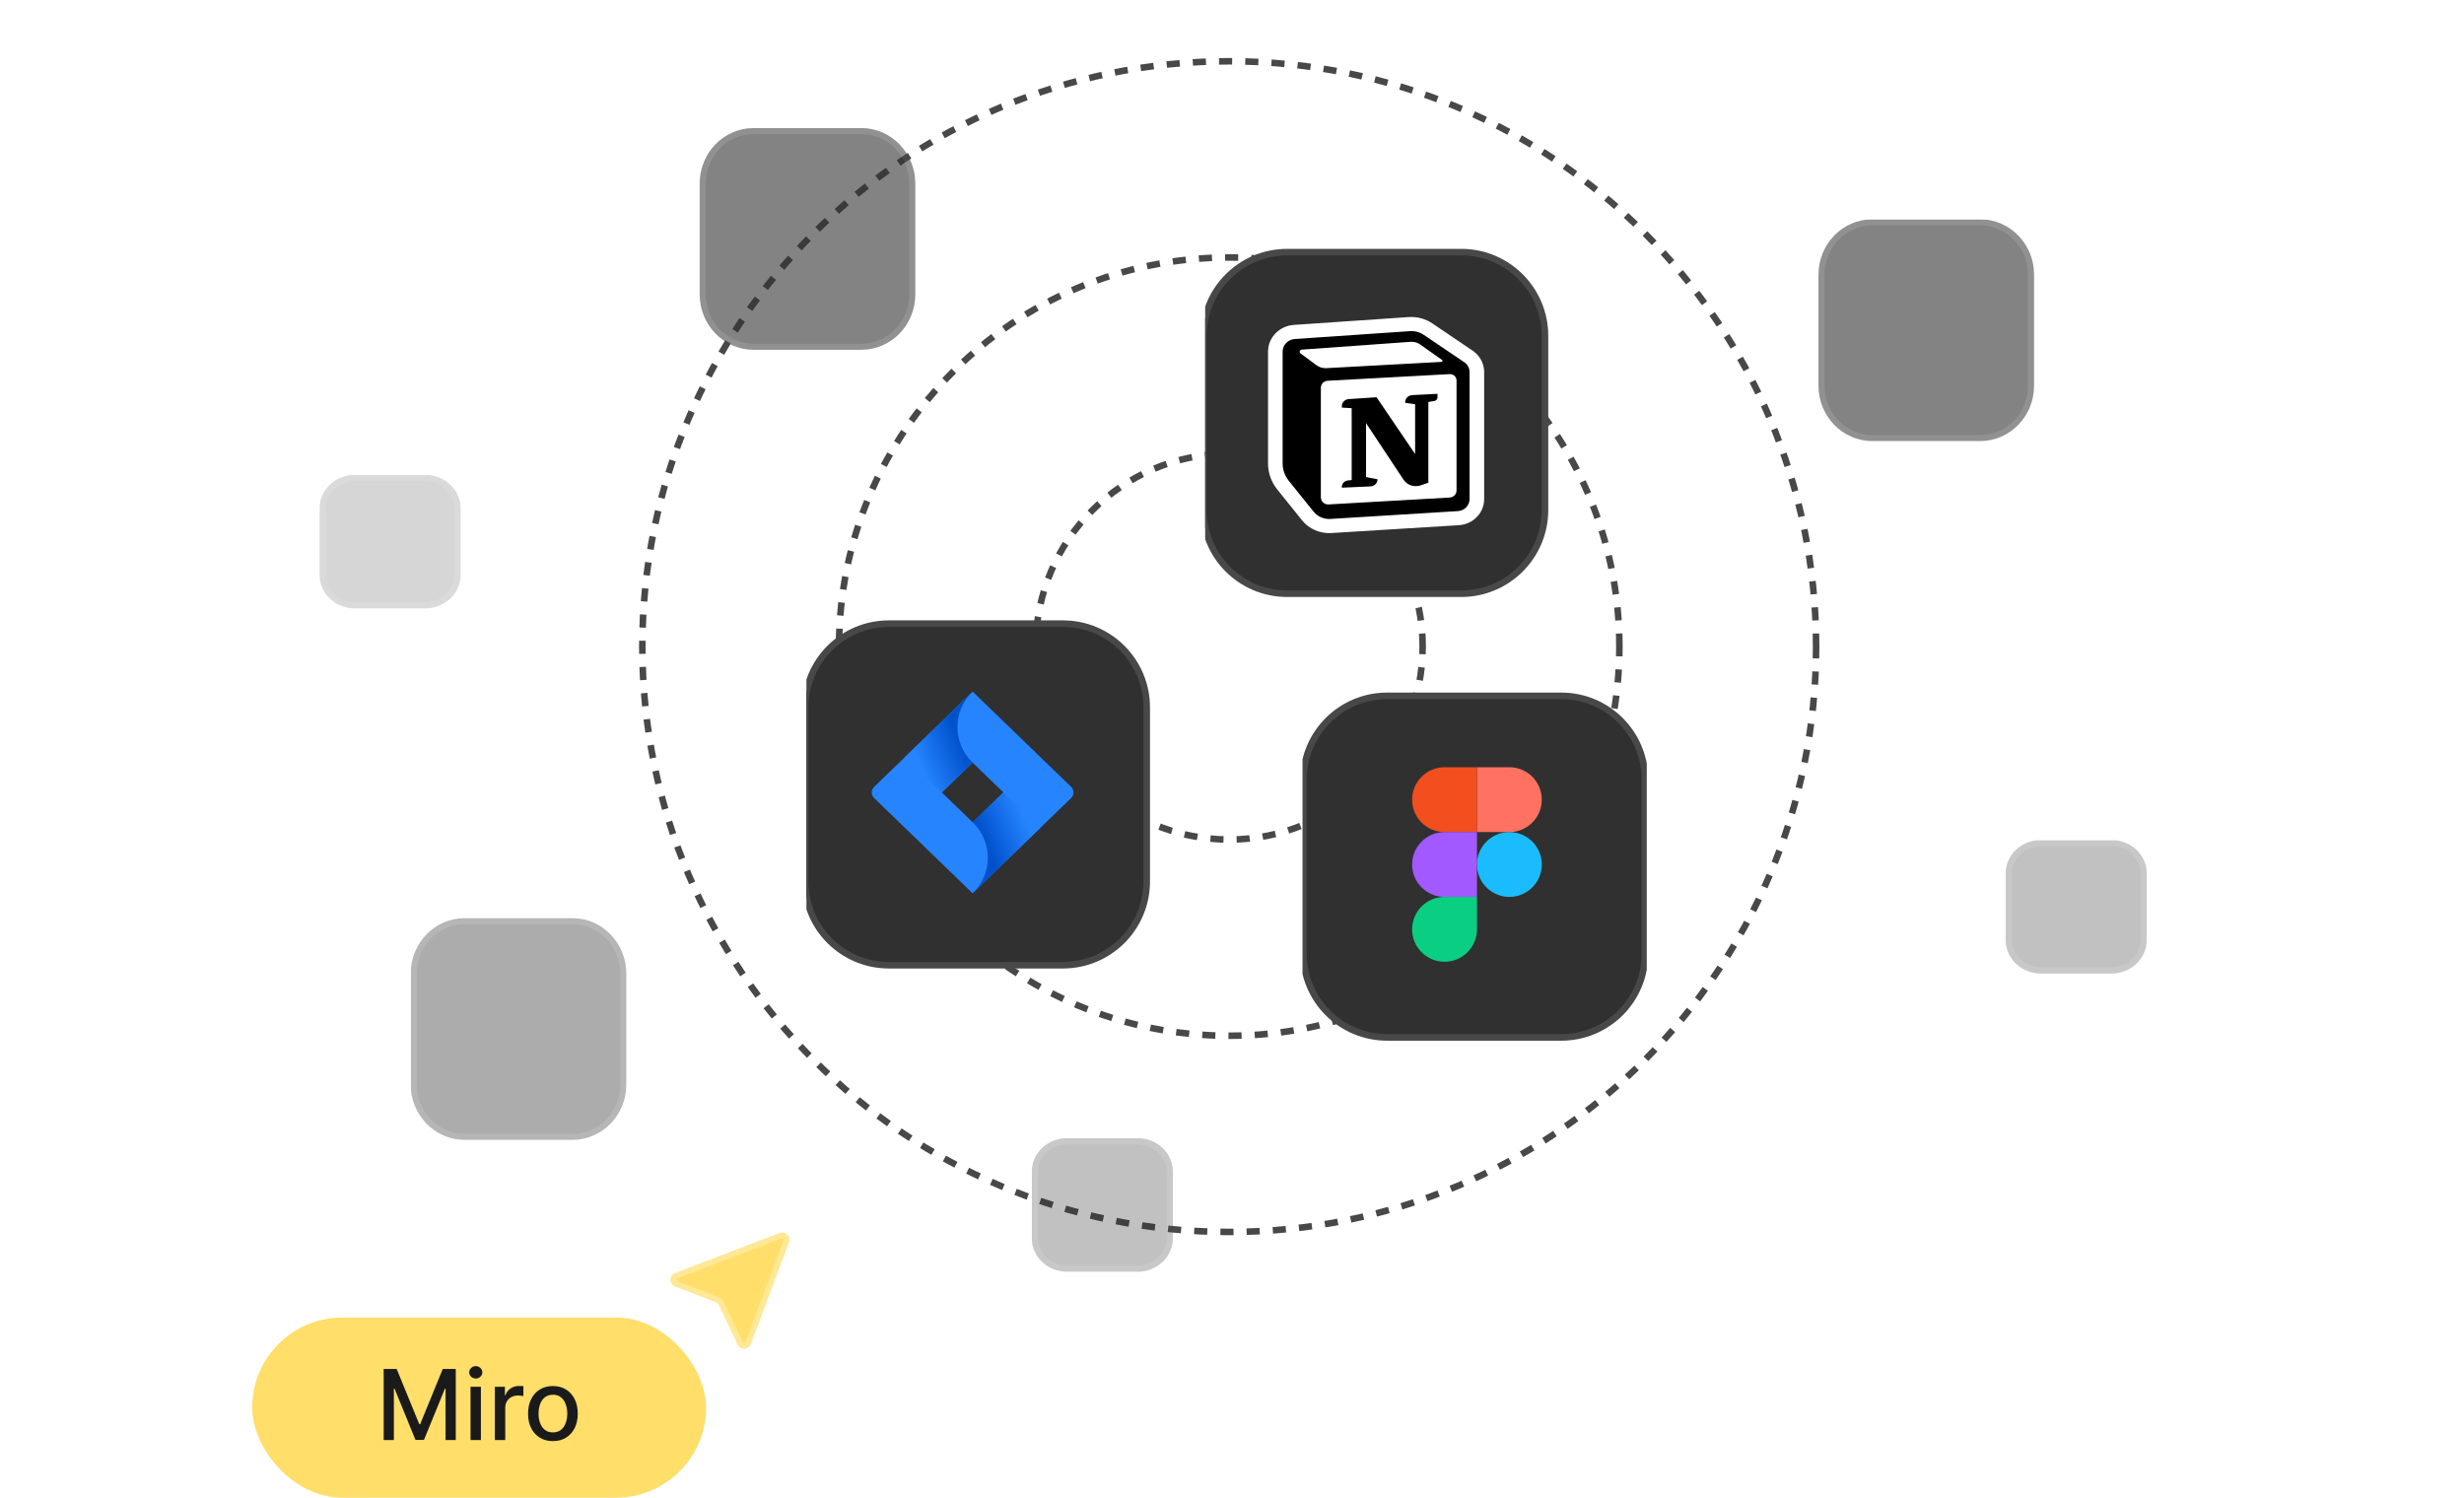 <svg width="342" height="208" viewBox="0 0 342 208" fill="none" xmlns="http://www.w3.org/2000/svg">
<g clip-path="url(#clip0_1794_3429)">
<g clip-path="url(#clip1_1794_3429)">
<g clip-path="url(#clip2_1794_3429)">
<path d="M197.464 89.755C197.464 74.964 185.442 62.974 170.614 62.974C155.785 62.974 143.764 74.964 143.764 89.755C143.764 104.546 155.785 116.536 170.614 116.536C185.442 116.536 197.464 104.546 197.464 89.755Z" stroke="#484848" stroke-width="0.909" stroke-dasharray="1.82 1.82"/>
<path d="M224.769 89.755C224.769 59.923 200.523 35.739 170.614 35.739C140.705 35.739 116.459 59.923 116.459 89.755C116.459 119.588 140.705 143.771 170.614 143.771C200.523 143.771 224.769 119.588 224.769 89.755Z" stroke="#484848" stroke-width="0.909" stroke-dasharray="1.82 1.82"/>
<path d="M252.074 89.755C252.074 44.882 215.603 8.504 170.614 8.504C125.625 8.504 89.154 44.882 89.154 89.755C89.154 134.629 125.625 171.007 170.614 171.007C215.603 171.007 252.074 134.629 252.074 89.755Z" stroke="#484848" stroke-width="0.909" stroke-dasharray="1.82 1.82"/>
</g>
</g>
<g clip-path="url(#clip3_1794_3429)">
<g clip-path="url(#clip4_1794_3429)">
<g clip-path="url(#clip5_1794_3429)">
<path d="M202.817 34.999H178.655C172.234 34.999 167.029 40.204 167.029 46.624V70.787C167.029 77.207 172.234 82.412 178.655 82.412H202.817C209.237 82.412 214.442 77.207 214.442 70.787V46.624C214.442 40.204 209.237 34.999 202.817 34.999Z" fill="#303030"/>
<path d="M202.817 34.999H178.655C172.234 34.999 167.029 40.204 167.029 46.624V70.787C167.029 77.207 172.234 82.412 178.655 82.412H202.817C209.237 82.412 214.442 77.207 214.442 70.787V46.624C214.442 40.204 209.237 34.999 202.817 34.999Z" stroke="#484848" stroke-width="0.911"/>
<path fill-rule="evenodd" clip-rule="evenodd" d="M180.716 72.218L177.277 67.933C176.449 66.902 176 65.635 176 64.33V48.815C176 46.861 177.564 45.239 179.581 45.101L195.532 44.012C196.691 43.933 197.843 44.241 198.795 44.885L204.399 48.674C205.402 49.352 206 50.461 206 51.644V69.283C206 71.196 204.463 72.779 202.488 72.901L184.783 73.991C183.207 74.088 181.684 73.424 180.716 72.218Z" fill="white"/>
<path d="M186.248 56.579V56.376C186.248 55.861 186.66 55.434 187.192 55.398L191.063 55.14L196.417 63.023V56.104L195.039 55.92V55.824C195.039 55.303 195.461 54.873 195.999 54.846L199.522 54.665V55.172C199.522 55.41 199.345 55.614 199.102 55.655L198.254 55.798V67.004L197.191 67.37C196.302 67.675 195.312 67.348 194.804 66.58L189.606 58.737V66.223L191.206 66.529L191.184 66.677C191.114 67.142 190.712 67.494 190.227 67.516L186.248 67.693C186.195 67.193 186.57 66.746 187.087 66.691L187.61 66.636V56.655L186.248 56.579Z" fill="black"/>
<path fill-rule="evenodd" clip-rule="evenodd" d="M195.675 45.967L179.723 47.056C178.768 47.121 178.027 47.889 178.027 48.815V64.33C178.027 65.2 178.327 66.045 178.878 66.732L182.318 71.017C182.874 71.709 183.749 72.091 184.654 72.035L202.359 70.945C203.266 70.889 203.972 70.162 203.972 69.283V51.644C203.972 51.101 203.698 50.591 203.237 50.279L197.632 46.49C197.061 46.104 196.37 45.919 195.675 45.967ZM180.514 49.057C180.293 48.893 180.398 48.55 180.677 48.531L195.782 47.447C196.263 47.413 196.742 47.545 197.131 47.821L200.162 49.968C200.277 50.05 200.223 50.226 200.08 50.233L184.084 51.103C183.6 51.13 183.122 50.987 182.737 50.703L180.514 49.057ZM183.334 53.831C183.334 53.311 183.753 52.882 184.29 52.852L201.203 51.931C201.726 51.903 202.167 52.305 202.167 52.812V68.085C202.167 68.604 201.748 69.033 201.213 69.063L184.407 70.019C183.825 70.053 183.334 69.605 183.334 69.041V53.831Z" fill="black"/>
</g>
</g>
</g>
<g clip-path="url(#clip6_1794_3429)">
<g clip-path="url(#clip7_1794_3429)">
<g clip-path="url(#clip8_1794_3429)">
<path d="M147.538 86.568H123.375C116.955 86.568 111.75 91.773 111.75 98.193V122.355C111.75 128.776 116.955 133.981 123.375 133.981H147.538C153.958 133.981 159.163 128.776 159.163 122.355V98.193C159.163 91.773 153.958 86.568 147.538 86.568Z" fill="#303030"/>
<path d="M147.538 86.568H123.375C116.955 86.568 111.75 91.773 111.75 98.193V122.355C111.75 128.776 116.955 133.981 123.375 133.981H147.538C153.958 133.981 159.163 128.776 159.163 122.355V98.193C159.163 91.773 153.958 86.568 147.538 86.568Z" stroke="#484848" stroke-width="0.911"/>
<path d="M148.665 109.216L136.208 97.168L135 96L125.623 105.07L121.335 109.216C120.888 109.649 120.888 110.351 121.335 110.784L129.902 119.07L135 124L144.377 114.93L144.523 114.79L148.665 110.784C149.112 110.351 149.112 109.649 148.665 109.216ZM135 114.139L130.72 110L135 105.861L139.28 110L135 114.139Z" fill="#2684FF"/>
<path fill-rule="evenodd" clip-rule="evenodd" d="M135 105.861C132.198 103.15 132.184 98.76 134.969 96.033L125.604 105.088L130.701 110.018L135 105.861Z" fill="url(#paint0_linear_1794_3429)"/>
<path fill-rule="evenodd" clip-rule="evenodd" d="M139.291 109.989L135 114.139C136.352 115.447 137.112 117.22 137.112 119.07C137.112 120.919 136.352 122.693 135 124L144.389 114.919L139.291 109.989Z" fill="url(#paint1_linear_1794_3429)"/>
</g>
</g>
</g>
<g clip-path="url(#clip9_1794_3429)">
<g clip-path="url(#clip10_1794_3429)">
<g clip-path="url(#clip11_1794_3429)">
<path d="M216.698 96.591H192.535C186.115 96.591 180.91 101.796 180.91 108.217V132.379C180.91 138.799 186.115 144.004 192.535 144.004H216.698C223.118 144.004 228.323 138.799 228.323 132.379V108.217C228.323 101.796 223.118 96.591 216.698 96.591Z" fill="#303030"/>
<path d="M216.698 96.591H192.535C186.115 96.591 180.91 101.796 180.91 108.217V132.379C180.91 138.799 186.115 144.004 192.535 144.004H216.698C223.118 144.004 228.323 138.799 228.323 132.379V108.217C228.323 101.796 223.118 96.591 216.698 96.591Z" stroke="#484848" stroke-width="0.911"/>
<path fill-rule="evenodd" clip-rule="evenodd" d="M205 120C205 117.515 207.015 115.5 209.5 115.5C211.985 115.5 214 117.515 214 120C214 122.485 211.985 124.5 209.5 124.5C207.015 124.5 205 122.485 205 120Z" fill="#1ABCFE"/>
<path fill-rule="evenodd" clip-rule="evenodd" d="M196 129C196 126.515 198.015 124.5 200.5 124.5H205V129C205 131.485 202.985 133.5 200.5 133.5C198.015 133.5 196 131.485 196 129Z" fill="#0ACF83"/>
<path fill-rule="evenodd" clip-rule="evenodd" d="M205 106.5V115.5H209.5C211.985 115.5 214 113.485 214 111C214 108.515 211.985 106.5 209.5 106.5H205Z" fill="#FF7262"/>
<path fill-rule="evenodd" clip-rule="evenodd" d="M196 111C196 113.485 198.015 115.5 200.5 115.5H205V106.5H200.5C198.015 106.5 196 108.515 196 111Z" fill="#F24E1E"/>
<path fill-rule="evenodd" clip-rule="evenodd" d="M196 120C196 122.485 198.015 124.5 200.5 124.5H205V115.5H200.5C198.015 115.5 196 117.515 196 120Z" fill="#A259FF"/>
</g>
</g>
</g>
<g clip-path="url(#clip12_1794_3429)">
<g clip-path="url(#clip13_1794_3429)">
<g opacity="0.2">
<path d="M59.046 66.351H49.242C46.781 66.351 44.785 68.234 44.785 70.557V79.81C44.785 82.133 46.781 84.017 49.242 84.017H59.046C61.507 84.017 63.503 82.133 63.503 79.81V70.557C63.503 68.234 61.507 66.351 59.046 66.351Z" fill="#303030"/>
<path d="M59.046 66.351H49.242C46.781 66.351 44.785 68.234 44.785 70.557V79.81C44.785 82.133 46.781 84.017 49.242 84.017H59.046C61.507 84.017 63.503 82.133 63.503 79.81V70.557C63.503 68.234 61.507 66.351 59.046 66.351Z" stroke="#484848" stroke-width="0.865"/>
</g>
</g>
</g>
<g clip-path="url(#clip14_1794_3429)">
<g clip-path="url(#clip15_1794_3429)">
<g opacity="0.3">
<path d="M157.905 158.42H148.102C145.64 158.42 143.645 160.305 143.645 162.629V171.887C143.645 174.211 145.64 176.096 148.102 176.096H157.905C160.367 176.096 162.362 174.211 162.362 171.887V162.629C162.362 160.305 160.367 158.42 157.905 158.42Z" fill="#303030"/>
<path d="M157.905 158.42H148.102C145.64 158.42 143.645 160.305 143.645 162.629V171.887C143.645 174.211 145.64 176.096 148.102 176.096H157.905C160.367 176.096 162.362 174.211 162.362 171.887V162.629C162.362 160.305 160.367 158.42 157.905 158.42Z" stroke="#484848" stroke-width="0.865"/>
</g>
</g>
</g>
<g clip-path="url(#clip16_1794_3429)">
<g clip-path="url(#clip17_1794_3429)">
<g opacity="0.3">
<path d="M293.075 117.031H283.272C280.81 117.031 278.814 118.915 278.814 121.24V130.497C278.814 132.822 280.81 134.706 283.272 134.706H293.075C295.537 134.706 297.532 132.822 297.532 130.497V121.24C297.532 118.915 295.537 117.031 293.075 117.031Z" fill="#303030"/>
<path d="M293.075 117.031H283.272C280.81 117.031 278.814 118.915 278.814 121.24V130.497C278.814 132.822 280.81 134.706 283.272 134.706H293.075C295.537 134.706 297.532 132.822 297.532 130.497V121.24C297.532 118.915 295.537 117.031 293.075 117.031Z" stroke="#484848" stroke-width="0.865"/>
</g>
</g>
</g>
<g clip-path="url(#clip18_1794_3429)">
<g clip-path="url(#clip19_1794_3429)">
<g opacity="0.6">
<path d="M274.844 30.859H259.886C255.985 30.859 252.822 34.116 252.822 38.133V53.533C252.822 57.55 255.985 60.806 259.886 60.806H274.844C278.745 60.806 281.907 57.55 281.907 53.533V38.133C281.907 34.116 278.745 30.859 274.844 30.859Z" fill="#303030"/>
<path d="M274.844 30.859H259.886C255.985 30.859 252.822 34.116 252.822 38.133V53.533C252.822 57.55 255.985 60.806 259.886 60.806H274.844C278.745 60.806 281.907 57.55 281.907 53.533V38.133C281.907 34.116 278.745 30.859 274.844 30.859Z" stroke="#484848" stroke-width="0.842"/>
</g>
</g>
</g>
<g clip-path="url(#clip20_1794_3429)">
<g clip-path="url(#clip21_1794_3429)">
<g opacity="0.4">
<path d="M79.447 127.869H64.49C60.588 127.869 57.426 131.124 57.426 135.14V150.535C57.426 154.551 60.588 157.806 64.49 157.806H79.447C83.348 157.806 86.511 154.551 86.511 150.535V135.14C86.511 131.124 83.348 127.869 79.447 127.869Z" fill="#303030"/>
<path d="M79.447 127.869H64.49C60.588 127.869 57.426 131.124 57.426 135.14V150.535C57.426 154.551 60.588 157.806 64.49 157.806H79.447C83.348 157.806 86.511 154.551 86.511 150.535V135.14C86.511 131.124 83.348 127.869 79.447 127.869Z" stroke="#484848" stroke-width="0.842"/>
</g>
</g>
</g>
<g clip-path="url(#clip22_1794_3429)">
<g clip-path="url(#clip23_1794_3429)">
<g opacity="0.6">
<path d="M119.556 18.197H104.599C100.698 18.197 97.535 21.453 97.535 25.468V40.864C97.535 44.879 100.698 48.135 104.599 48.135H119.556C123.458 48.135 126.62 44.879 126.62 40.864V25.468C126.62 21.453 123.458 18.197 119.556 18.197Z" fill="#303030"/>
<path d="M119.556 18.197H104.599C100.698 18.197 97.535 21.453 97.535 25.468V40.864C97.535 44.879 100.698 48.135 104.599 48.135H119.556C123.458 48.135 126.62 44.879 126.62 40.864V25.468C126.62 21.453 123.458 18.197 119.556 18.197Z" stroke="#484848" stroke-width="0.842"/>
</g>
</g>
</g>
</g>
<g filter="url(#filter0_i_1794_3429)">
<rect x="35" y="182.89" width="63" height="25" rx="12.5" fill="#FFDE6A"/>
<path d="M53.253 190.027H55.059L58.199 197.694H58.315L61.455 190.027H63.261V199.89H61.845V192.752H61.754L58.845 199.876H57.669L54.76 192.748H54.669V199.89H53.253V190.027ZM65.309 199.89V192.492H66.749V199.89H65.309ZM66.036 191.351C65.786 191.351 65.571 191.267 65.391 191.101C65.215 190.93 65.126 190.728 65.126 190.494C65.126 190.256 65.215 190.054 65.391 189.887C65.571 189.717 65.786 189.632 66.036 189.632C66.287 189.632 66.5 189.717 66.677 189.887C66.857 190.054 66.947 190.256 66.947 190.494C66.947 190.728 66.857 190.93 66.677 191.101C66.5 191.267 66.287 191.351 66.036 191.351ZM68.687 199.89V192.492H70.079V193.668H70.156C70.29 193.269 70.528 192.956 70.868 192.728C71.212 192.497 71.6 192.382 72.034 192.382C72.124 192.382 72.23 192.385 72.352 192.391C72.477 192.398 72.575 192.406 72.645 192.415V193.793C72.588 193.777 72.485 193.759 72.337 193.74C72.19 193.717 72.042 193.706 71.894 193.706C71.554 193.706 71.25 193.778 70.984 193.923C70.721 194.064 70.512 194.262 70.358 194.515C70.204 194.766 70.127 195.051 70.127 195.373V199.89H68.687ZM76.743 200.039C76.049 200.039 75.444 199.881 74.927 199.563C74.41 199.245 74.009 198.8 73.723 198.229C73.437 197.657 73.294 196.989 73.294 196.225C73.294 195.458 73.437 194.787 73.723 194.212C74.009 193.637 74.41 193.191 74.927 192.873C75.444 192.555 76.049 192.396 76.743 192.396C77.436 192.396 78.042 192.555 78.559 192.873C79.076 193.191 79.477 193.637 79.763 194.212C80.049 194.787 80.191 195.458 80.191 196.225C80.191 196.989 80.049 197.657 79.763 198.229C79.477 198.8 79.076 199.245 78.559 199.563C78.042 199.881 77.436 200.039 76.743 200.039ZM76.748 198.831C77.197 198.831 77.57 198.712 77.865 198.474C78.16 198.237 78.379 197.92 78.52 197.525C78.665 197.13 78.737 196.695 78.737 196.22C78.737 195.748 78.665 195.315 78.52 194.92C78.379 194.522 78.16 194.202 77.865 193.961C77.57 193.721 77.197 193.6 76.748 193.6C76.295 193.6 75.919 193.721 75.621 193.961C75.325 194.202 75.105 194.522 74.961 194.92C74.82 195.315 74.749 195.748 74.749 196.22C74.749 196.695 74.82 197.13 74.961 197.525C75.105 197.92 75.325 198.237 75.621 198.474C75.919 198.712 76.295 198.831 76.748 198.831Z" fill="#1B1A1A"/>
</g>
<g clip-path="url(#clip24_1794_3429)">
<path d="M93.703 176.707L108.208 171.151C109.013 170.843 109.804 171.628 109.503 172.435L104.222 186.553C103.913 187.381 102.76 187.43 102.382 186.631L99.814 181.205C99.703 180.971 99.507 180.79 99.266 180.698L93.704 178.575C92.847 178.248 92.846 177.035 93.703 176.707Z" fill="#FFDE6A"/>
<path d="M93.847 177.081L108.352 171.524C108.835 171.34 109.31 171.811 109.129 172.295L103.848 186.413C103.662 186.91 102.971 186.939 102.744 186.46L100.176 181.033C100.021 180.707 99.747 180.453 99.409 180.324L93.847 178.201C93.333 178.005 93.332 177.277 93.847 177.081Z" stroke="white" stroke-opacity="0.3" stroke-width="0.8" stroke-linecap="square"/>
</g>
<defs>
<filter id="filter0_i_1794_3429" x="35" y="182.89" width="63" height="25" filterUnits="userSpaceOnUse" color-interpolation-filters="sRGB">
<feFlood flood-opacity="0" result="BackgroundImageFix"/>
<feBlend mode="normal" in="SourceGraphic" in2="BackgroundImageFix" result="shape"/>
<feColorMatrix in="SourceAlpha" type="matrix" values="0 0 0 0 0 0 0 0 0 0 0 0 0 0 0 0 0 0 127 0" result="hardAlpha"/>
<feMorphology radius="1" operator="erode" in="SourceAlpha" result="effect1_innerShadow_1794_3429"/>
<feOffset/>
<feComposite in2="hardAlpha" operator="arithmetic" k2="-1" k3="1"/>
<feColorMatrix type="matrix" values="0 0 0 0 1 0 0 0 0 0.922 0 0 0 0 0.643 0 0 0 1 0"/>
<feBlend mode="normal" in2="shape" result="effect1_innerShadow_1794_3429"/>
</filter>
<linearGradient id="paint0_linear_1794_3429" x1="134.236" y1="101.673" x2="127.096" y2="104.79" gradientUnits="userSpaceOnUse">
<stop offset="0.18" stop-color="#0052CC"/>
<stop offset="1" stop-color="#2684FF"/>
</linearGradient>
<linearGradient id="paint1_linear_1794_3429" x1="135.818" y1="118.279" x2="142.944" y2="115.184" gradientUnits="userSpaceOnUse">
<stop offset="0.18" stop-color="#0052CC"/>
<stop offset="1" stop-color="#2684FF"/>
</linearGradient>
<clipPath id="clip0_1794_3429">
<rect width="341.32" height="175.72" fill="white" transform="translate(0 2.14)"/>
</clipPath>
<clipPath id="clip1_1794_3429">
<rect width="163.83" height="163.41" fill="white" transform="translate(88.699 8.05)"/>
</clipPath>
<clipPath id="clip2_1794_3429">
<rect width="163.83" height="163.41" fill="white" transform="translate(88.699 8.05)"/>
</clipPath>
<clipPath id="clip3_1794_3429">
<rect width="47.78" height="49.19" fill="white" transform="translate(167.279 34.24)"/>
</clipPath>
<clipPath id="clip4_1794_3429">
<rect width="47.78" height="49.19" fill="white" transform="translate(167.279 34.24)"/>
</clipPath>
<clipPath id="clip5_1794_3429">
<rect width="49.19" height="49.19" fill="white" transform="translate(166.574 34.24)"/>
</clipPath>
<clipPath id="clip6_1794_3429">
<rect width="47.79" height="49.19" fill="white" transform="translate(111.93 85.77)"/>
</clipPath>
<clipPath id="clip7_1794_3429">
<rect width="47.79" height="49.19" fill="white" transform="translate(111.93 85.77)"/>
</clipPath>
<clipPath id="clip8_1794_3429">
<rect width="49.19" height="49.19" fill="white" transform="translate(111.225 85.77)"/>
</clipPath>
<clipPath id="clip9_1794_3429">
<rect width="47.78" height="49.19" fill="white" transform="translate(180.789 95.91)"/>
</clipPath>
<clipPath id="clip10_1794_3429">
<rect width="47.78" height="49.19" fill="white" transform="translate(180.789 95.91)"/>
</clipPath>
<clipPath id="clip11_1794_3429">
<rect width="49.19" height="49.19" fill="white" transform="translate(180.084 95.91)"/>
</clipPath>
<clipPath id="clip12_1794_3429">
<rect width="20.47" height="19.32" fill="white" transform="translate(44.34 65.93)"/>
</clipPath>
<clipPath id="clip13_1794_3429">
<rect width="20.47" height="19.32" fill="white" transform="translate(44.34 65.93)"/>
</clipPath>
<clipPath id="clip14_1794_3429">
<rect width="20.47" height="19.33" fill="white" transform="translate(143.199 158)"/>
</clipPath>
<clipPath id="clip15_1794_3429">
<rect width="20.47" height="19.33" fill="white" transform="translate(143.199 158)"/>
</clipPath>
<clipPath id="clip16_1794_3429">
<rect width="20.47" height="19.33" fill="white" transform="translate(278.369 116.61)"/>
</clipPath>
<clipPath id="clip17_1794_3429">
<rect width="20.47" height="19.33" fill="white" transform="translate(278.369 116.61)"/>
</clipPath>
<clipPath id="clip18_1794_3429">
<rect width="30.72" height="31.63" fill="white" transform="translate(252.18 30.44)"/>
</clipPath>
<clipPath id="clip19_1794_3429">
<rect width="30.72" height="31.63" fill="white" transform="translate(252.18 30.44)"/>
</clipPath>
<clipPath id="clip20_1794_3429">
<rect width="30.72" height="31.62" fill="white" transform="translate(57.01 126.74)"/>
</clipPath>
<clipPath id="clip21_1794_3429">
<rect width="30.72" height="31.62" fill="white" transform="translate(57.01 126.74)"/>
</clipPath>
<clipPath id="clip22_1794_3429">
<rect width="30.72" height="31.62" fill="white" transform="translate(96.731 17.77)"/>
</clipPath>
<clipPath id="clip23_1794_3429">
<rect width="30.72" height="31.62" fill="white" transform="translate(96.731 17.77)"/>
</clipPath>
<clipPath id="clip24_1794_3429">
<rect width="17" height="17" fill="white" transform="translate(110 171) rotate(90)"/>
</clipPath>
</defs>
</svg>
